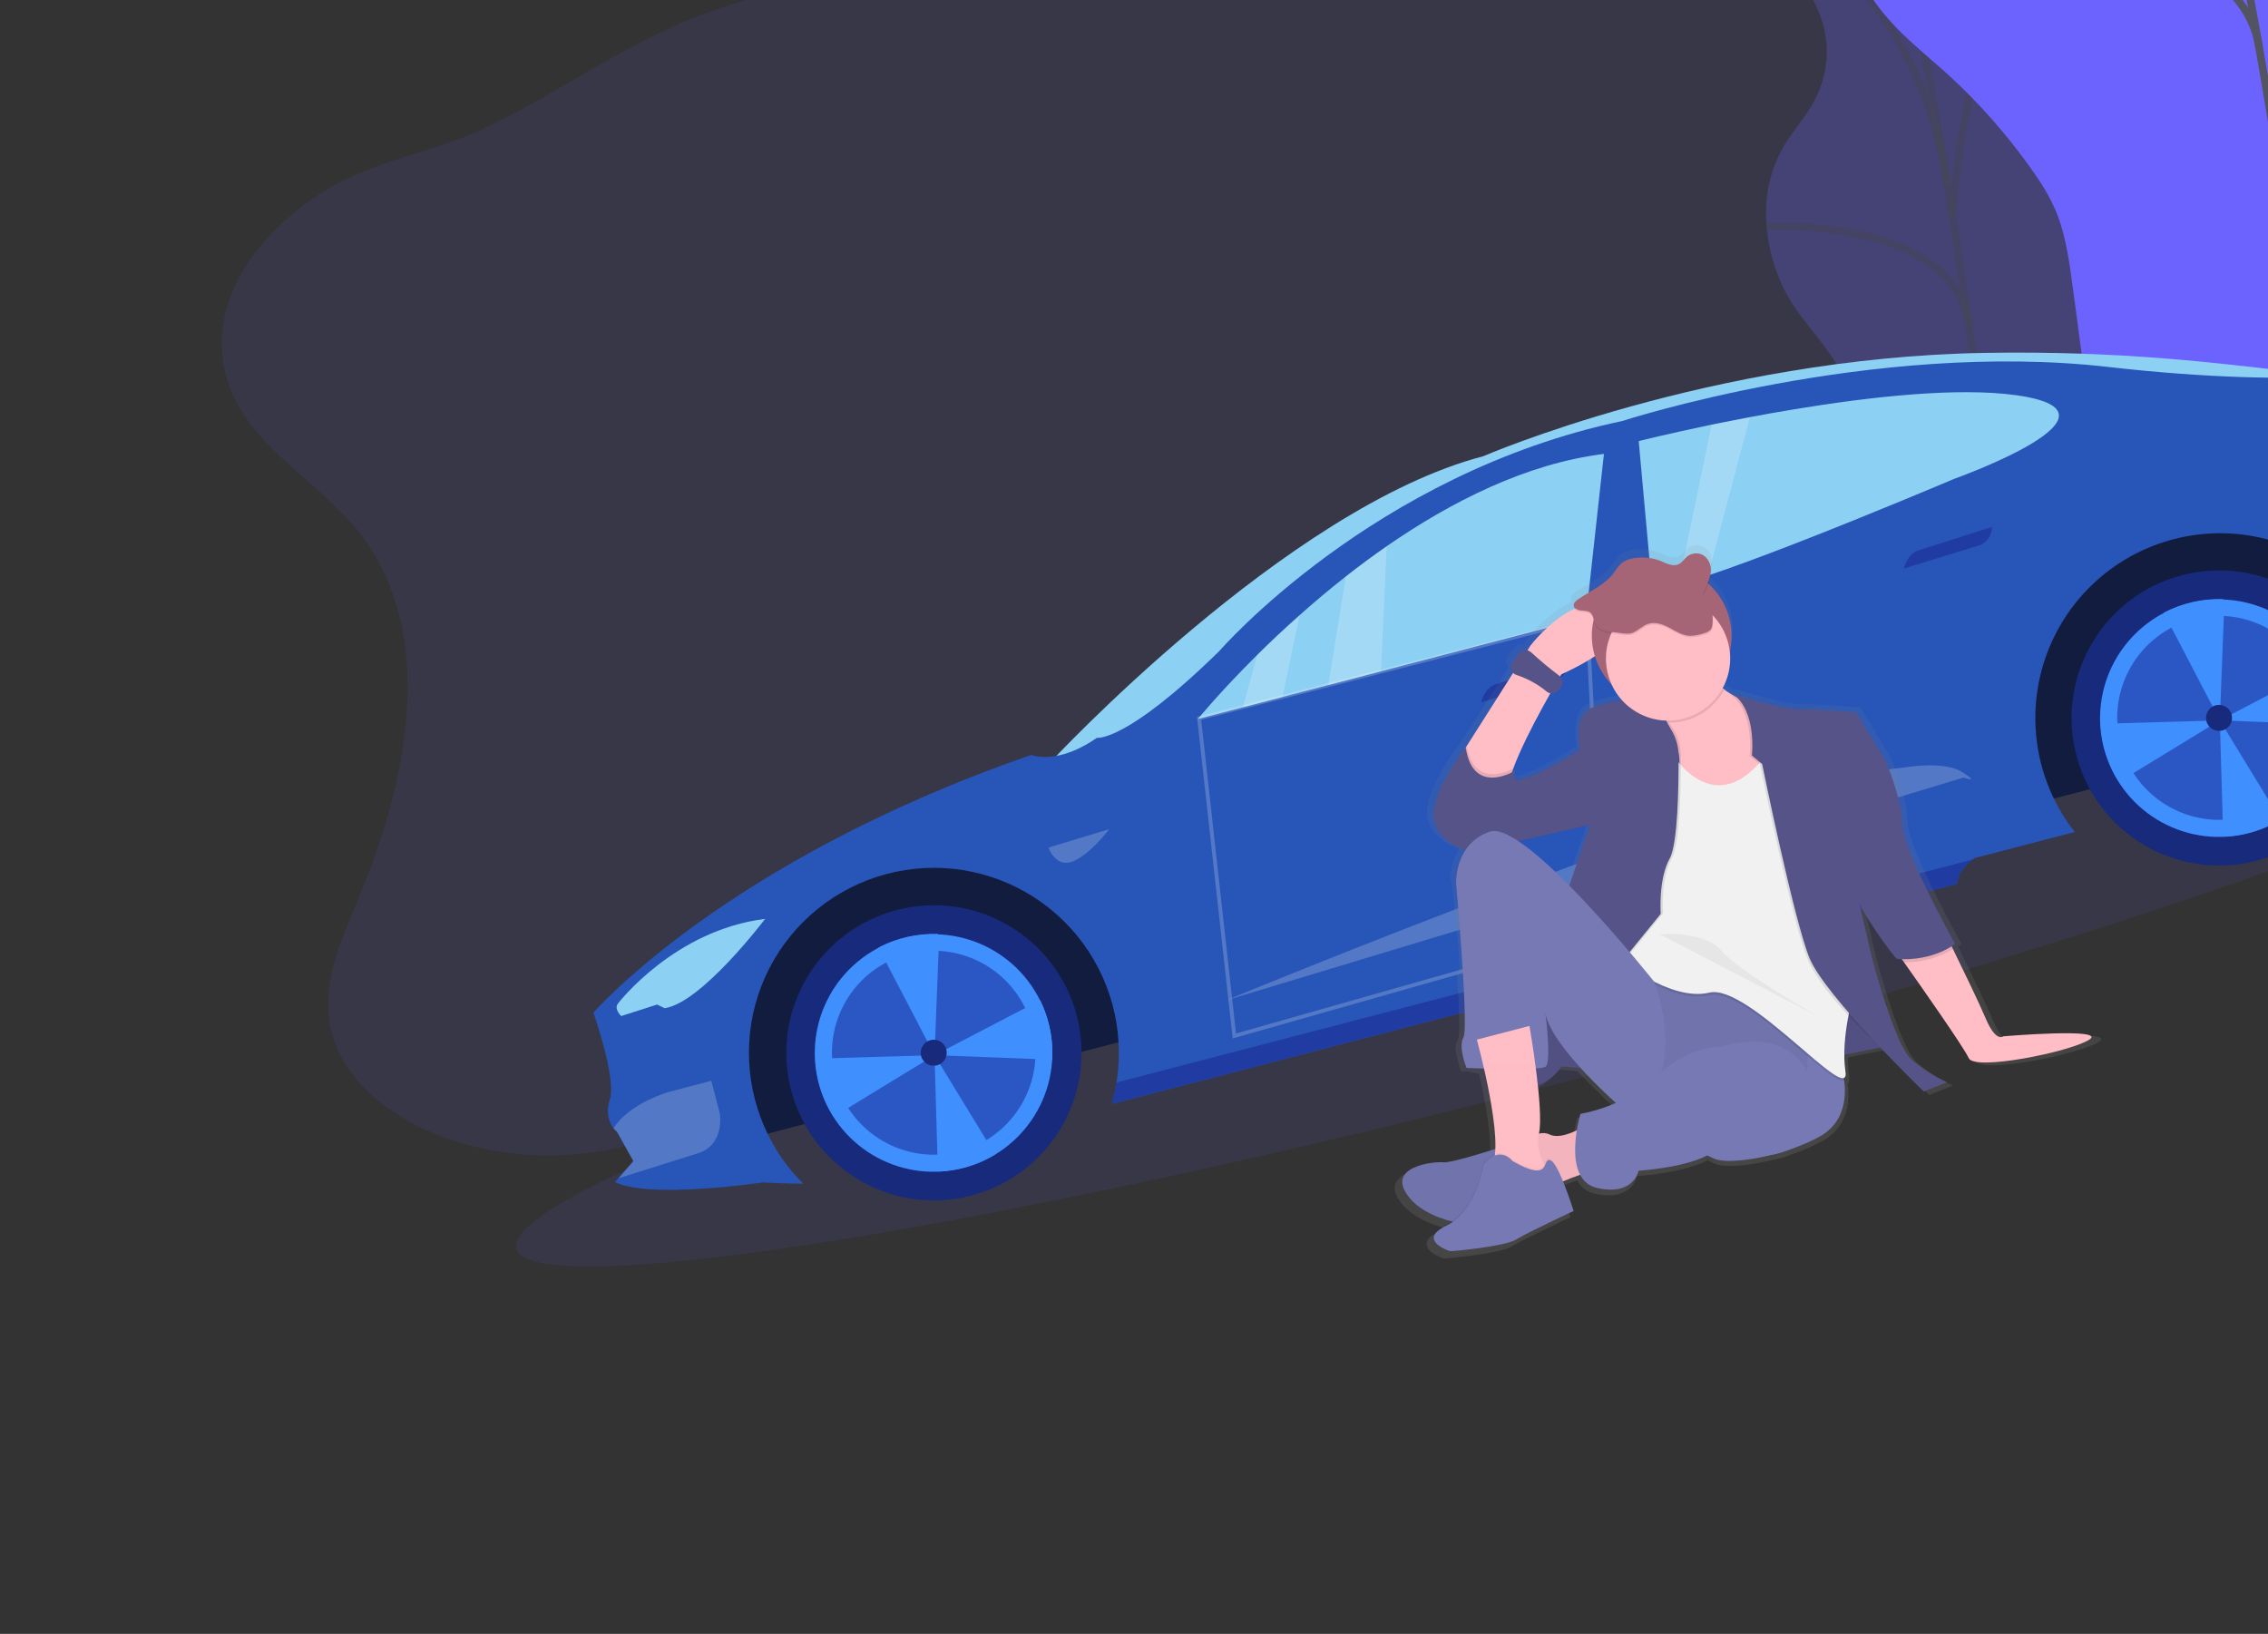 <svg width="590" height="425" viewBox="0 0 590 425" fill="none" xmlns="http://www.w3.org/2000/svg">
<rect x="0" y="0" width="590" height="425" fill="#333333" stroke="none"/>
<g id="undraw_by_my_car_ttge 1">
<g clip-path="url(#clip0)">
<g id="other">
<path id="Vector" opacity="0.1" d="M93.16 138.138C114.051 164.409 106.177 202.989 93.168 233.913C88.8 244.267 83.882 255.196 85.784 266.302C88.131 279.839 100.281 289.684 113.01 294.87C136.214 304.322 163.92 301.894 185.13 288.554C203.466 277.04 216.537 258.362 235.185 247.346C266.393 228.915 306.275 235.605 340.318 248.007C364.411 256.782 390.747 268.219 414.582 258.797C431.364 252.161 442.905 236.172 449.148 219.253C452.156 211.058 454.338 202.25 460.141 195.753C463.59 191.89 468.106 189.144 472.738 186.819C515.003 165.602 568.57 176.562 609.606 153.058C637.321 137.181 654.968 107.42 662.686 76.446C670.404 45.472 669.329 13.036 667.173 -18.815C665.638 -41.45 662.965 -65.607 648.427 -83.016C633.021 -101.424 606.71 -108.159 582.98 -104.518C559.251 -100.876 537.782 -88.243 518.913 -73.397C495.335 -54.838 473.498 -31.768 444.469 -24.145C424.702 -18.955 403.865 -21.652 383.452 -22.486C349.256 -23.906 315.179 -20.163 281.243 -16.059C248.77 -12.134 216.07 -7.84 185.171 2.904C163.306 10.493 145.814 24.158 125.177 33.745C111.726 39.998 97.03 41.751 84.31 49.72C68.655 59.491 54.304 76.441 58.433 96.15C62.364 114.886 82.071 124.191 93.16 138.138Z" fill="#6C63FF"/>
<g id="Group" opacity="0.5">
<path id="Vector_2" opacity="0.5" d="M470.644 -33.355C467.725 -31.625 464.416 -28.256 464.175 -21.315C463.675 -7.71 474.685 -1.362 475.226 12.491C475.349 16.179 474.698 19.853 473.317 23.276C471.042 28.955 467.805 32.21 464.975 36.511C461.384 41.999 459.455 48.407 459.421 54.963C459.396 62.196 461.095 69.331 464.378 75.777C467.186 81.149 470.516 84.722 473.681 88.849C477.659 94.131 481.156 99.759 484.129 105.665C485.667 108.512 486.901 111.512 487.809 114.617C488.896 118.531 489.396 122.962 489.894 127.333L494.262 166.019C494.843 171.17 495.438 176.405 496.644 181.137C498.027 186.604 500.126 191.063 502.189 195.41C506.653 204.785 511.321 214.503 516.989 218.585C522.656 222.667 529.496 218.958 531.229 207.161C532.879 195.952 529.45 182.427 530.411 170.643C531.92 152.059 543.158 146.706 545.488 128.764C547.745 111.549 540.817 92.926 539.402 74.35C538.372 61.029 540.215 48.152 539.825 34.827C539.253 15.633 533.945 -3.062 527.006 -16.116C520.066 -29.171 511.63 -37.18 503.176 -42.719C499.592 -45.066 495.907 -47.024 492.34 -46.384C488.548 -45.7 486.546 -40.159 483.214 -37.815C479.349 -35.104 474.637 -35.702 470.644 -33.355Z" fill="#6C63FF"/>
<path id="Vector_3" opacity="0.5" d="M489.205 -44.624C489.205 -44.624 524.848 118.079 523.121 219.952" stroke="#535461" stroke-width="2" stroke-miterlimit="10"/>
<path id="Vector_4" opacity="0.5" d="M464.216 -20.483C464.216 -20.483 499.191 -2.1 506.637 48.35" stroke="#535461" stroke-width="2" stroke-miterlimit="10"/>
<path id="Vector_5" opacity="0.5" d="M459.553 58.964C459.553 58.964 508.445 56.199 512.234 84.87" stroke="#535461" stroke-width="2" stroke-miterlimit="10"/>
<path id="Vector_6" opacity="0.5" d="M526.962 -16.516C526.962 -16.516 512.454 4.827 507.837 55.778" stroke="#535461" stroke-width="2" stroke-miterlimit="10"/>
<path id="Vector_7" opacity="0.5" d="M545.265 129.072C545.265 129.072 535.068 142.508 515.6 109.978" stroke="#535461" stroke-width="2" stroke-miterlimit="10"/>
<path id="Vector_8" opacity="0.5" d="M495.279 164.023C495.279 164.023 520.549 153.795 518.694 136.788" stroke="#535461" stroke-width="2" stroke-miterlimit="10"/>
</g>
<path id="Vector_9" d="M505.736 -157.852C499.509 -155.206 492.5 -150.18 491.711 -140.091C490.157 -120.309 512.836 -111.55 513.375 -91.445C513.535 -85.423 511.487 -79.958 508.937 -75.696C503.94 -67.347 497.041 -62.492 490.949 -56.121C484.857 -49.751 479.15 -40.759 478.56 -29.078C477.989 -17.839 482.399 -6.733 488.035 0.955C493.671 8.643 500.487 13.692 506.926 19.547C514.792 26.77 521.885 34.792 528.092 43.482C530.845 47.298 533.521 51.385 535.382 56.33C537.486 61.974 538.36 68.409 539.206 74.71L546.7 130.699C547.698 138.153 548.722 145.735 551.047 152.561C553.713 160.443 557.911 166.827 562.034 173.056C570.927 186.492 580.323 200.409 591.964 206.101C603.605 211.793 618.088 206.114 622.192 188.902C626.1 172.517 619.524 153.041 622.024 135.883C625.968 108.844 649.664 100.569 655.287 74.412C660.688 49.317 647.039 22.568 644.812 -4.38C643.219 -23.692 647.623 -42.47 647.376 -61.816C646.993 -89.683 636.695 -116.61 622.732 -135.28C608.768 -153.949 591.485 -165.233 574.059 -172.921C566.672 -176.178 559.028 -178.869 551.571 -177.789C543.621 -176.634 539.152 -168.531 532.136 -164.958C523.992 -160.768 514.178 -161.439 505.736 -157.852Z" fill="#6C63FF"/>
<path id="Vector_10" d="M544.986 -175.016C544.986 -175.016 612.67 59.838 604.724 207.911" stroke="#535461" stroke-width="2" stroke-miterlimit="10"/>
<path id="Vector_11" d="M478.676 -23.273C478.676 -23.273 580.955 -29.355 587.663 12.131" stroke="#535461" stroke-width="2" stroke-miterlimit="10"/>
<path id="Vector_12" d="M548.863 127.851C548.863 127.851 602.098 111.922 598.967 87.298" stroke="#535461" stroke-width="2" stroke-miterlimit="10"/>
<path id="Vector_13" opacity="0.1" d="M411.031 280.385C560.129 241.545 677.974 198.456 674.245 184.142C670.516 169.827 546.626 189.709 397.528 228.549C248.43 267.389 130.585 310.478 134.314 324.792C138.042 339.107 261.933 319.225 411.031 280.385Z" fill="#6C63FF"/>
<path id="Vector_14" d="M272.976 198.554C272.976 198.554 334.678 132.012 385.847 118.682C385.847 118.682 444.953 93.045 516.182 91.798C587.411 90.551 617.637 105.119 634.607 94.109L557.154 116.724L272.976 198.554Z" fill="#8CD0F3"/>
<path id="Vector_15" opacity="0.1" d="M272.976 198.554C272.976 198.554 334.678 132.012 385.847 118.682C385.847 118.682 444.953 93.045 516.182 91.798C587.411 90.551 617.637 105.119 634.607 94.109L557.154 116.724L272.976 198.554Z" fill="#8CD0F3"/>
<path id="Vector_16" d="M640.678 180.011L189.285 297.598L188.75 244.668L260.196 204.275L624.897 119.431L640.678 180.011Z" fill="#121C3F"/>
<path id="Vector_17" d="M656.349 142.768L660.481 158.629C660.481 158.629 649.61 171.836 650.374 179.762C650.374 179.762 632.453 189.632 626.974 191.059C626.475 191.189 625.932 191.33 625.379 191.535C625.637 189.017 625.691 186.481 625.541 183.954C625.128 176.86 623.146 169.946 619.738 163.71C616.33 157.475 611.581 152.073 605.832 147.893C600.083 143.714 593.478 140.861 586.493 139.541C579.507 138.221 572.315 138.465 565.435 140.258C558.555 142.05 552.158 145.345 546.705 149.906C541.251 154.466 536.878 160.179 533.898 166.632C530.919 173.085 529.409 180.118 529.476 187.223C529.544 194.329 531.187 201.331 534.288 207.725C535.781 210.808 537.6 213.722 539.714 216.418L513.694 223.196C513.694 223.196 513.475 223.34 513.128 223.613C511.897 224.607 509.042 227.129 509.251 229.871L293.61 286.045L289.182 287.158C289.711 285.338 290.129 283.488 290.435 281.617C291.011 278.15 291.193 274.629 290.977 271.121C290.6 264.412 288.821 257.858 285.754 251.88C282.688 245.902 278.402 240.632 273.172 236.412C267.943 232.191 261.887 229.112 255.394 227.375C248.901 225.637 242.116 225.279 235.475 226.323C228.835 227.367 222.486 229.79 216.839 233.436C211.192 237.083 206.372 241.871 202.689 247.493C199.006 253.115 196.543 259.445 195.457 266.076C194.372 272.707 194.689 279.492 196.387 285.992C197.185 289.057 198.282 292.037 199.662 294.888C202.005 299.713 205.142 304.111 208.942 307.899C205.666 307.95 198.388 307.569 198.388 307.569C198.388 307.569 168.969 311.985 159.986 307.467L160.892 306.416L164.742 301.997L160.472 294.351C160.124 294.072 159.814 293.75 159.548 293.392C158.623 292.171 157.462 289.758 158.638 286.043C160.412 280.38 154.371 263.426 154.371 263.426C154.371 263.426 188.34 224.024 268.3 196.363C268.3 196.363 270.645 197.369 274.755 196.635C277.539 196.146 281.132 194.852 285.363 191.918C285.363 191.918 292.853 193.214 317.224 169.315C317.224 169.315 357.239 123.13 421.998 109.521C421.998 109.521 486.755 88.421 548.431 95.45C575.008 98.471 594.677 98.649 608.46 97.862C621.187 97.14 628.898 95.61 632.386 94.742L632.461 94.722C633.598 94.426 634.273 94.25 634.513 94.187L634.614 94.161C634.614 94.161 636.502 101.41 639.118 109.871L639.129 109.916C640.044 112.857 641.05 115.944 642.109 118.922L642.158 119.111C645.101 127.406 648.372 134.787 650.96 135.743L656.349 142.768Z" fill="#2856B8"/>
<path id="Vector_18" d="M160.774 261.017C160.774 261.017 175.397 241.928 199.036 239.024C199.036 239.024 182.532 260.88 172.886 262.254L170.933 261.301L161.602 264.298C161.602 264.298 159.613 262.458 160.774 261.017Z" fill="#8CD0F3"/>
<path id="Vector_19" opacity="0.2" d="M185.037 281.134L187.238 289.581C187.238 289.581 188.709 297.815 181.496 300.017L160.933 306.472L164.777 302.055L160.507 294.409C160.159 294.133 159.849 293.813 159.585 293.457C161.025 291.222 164.722 287.119 173.635 284.124L185.037 281.134Z" fill="white"/>
<path id="Vector_20" opacity="0.2" d="M272.748 220.476L288.574 215.679C288.574 215.679 283.431 222.463 278.981 224.114C274.531 225.765 272.748 220.476 272.748 220.476Z" fill="white"/>
<path id="Vector_21" opacity="0.2" d="M319.035 260.187C319.035 260.187 458.4 202.424 495.017 199.711C495.017 199.711 505.473 197.721 510.432 200.816C515.39 203.91 510.808 202.26 510.808 202.26L319.035 260.187Z" fill="white"/>
<path id="Vector_22" opacity="0.5" d="M385.288 182.704C385.288 182.704 386.227 178.801 389.174 177.952L408.181 171.943C408.181 171.943 408.572 174.685 405.402 176.568L385.288 182.704Z" fill="#18218A"/>
<path id="Vector_23" opacity="0.5" d="M495.26 147.878C495.26 147.878 496.198 143.976 499.145 143.127L518.146 137.093C518.146 137.093 518.537 139.834 515.367 141.718L495.26 147.878Z" fill="#18218A"/>
<path id="Vector_24" d="M417.25 118.075L412.561 160.676L359.273 174.618L345.549 178.193L333.612 181.303L323.292 183.991L311.601 187.037C311.601 187.037 317.361 179.958 327.096 170.314C330.309 167.119 333.993 163.64 338.04 160.052C341.76 156.739 345.802 153.314 350.108 149.942C353.461 147.29 357.033 144.648 360.722 142.091C377.451 130.517 397.05 120.568 417.25 118.075Z" fill="#8CD0F3"/>
<path id="Vector_25" d="M508.375 124.553C508.375 124.553 486.964 133.654 466.346 141.633C458.465 144.683 450.703 147.567 444.292 149.715L443.4 150.015C440.918 150.837 438.604 151.554 436.625 152.11C433.484 152.989 431.087 153.465 429.807 153.394L426.294 114.728C426.294 114.728 433.89 112.837 445.238 110.467L447.722 109.962C450.085 109.487 452.58 108.999 455.189 108.508C458.916 107.807 462.852 107.105 466.924 106.435C486.585 103.193 509.162 100.687 524.418 102.79C556.886 107.281 508.375 124.553 508.375 124.553Z" fill="#8CD0F3"/>
<path id="Vector_26" opacity="0.2" d="M338.056 160.089L333.619 181.328L323.298 184.017L327.106 170.352C330.338 167.152 334.011 163.682 338.056 160.089Z" fill="white"/>
<path id="Vector_27" opacity="0.2" d="M360.732 142.129L359.268 174.626L345.545 178.201L350.121 149.966C353.503 147.32 357.053 144.697 360.732 142.129Z" fill="white"/>
<path id="Vector_28" opacity="0.2" d="M455.21 108.536L444.307 149.718L443.414 150.018C440.932 150.84 438.618 151.558 436.639 152.113L445.26 110.502L447.744 109.996C450.075 109.524 452.589 109.031 455.21 108.536Z" fill="white"/>
<path id="Vector_29" opacity="0.2" d="M311.928 186.844L321.103 269.471L417.139 242.197L412.898 160.912L311.928 186.844Z" stroke="white" stroke-miterlimit="10"/>
<path id="Vector_30" opacity="0.5" d="M513.128 223.586C511.897 224.58 509.042 227.103 509.251 229.844L293.604 286.02L289.175 287.133C289.704 285.313 290.123 283.462 290.428 281.592L513.128 223.586Z" fill="#18218A"/>
<path id="Vector_31" d="M523.107 270.148C523.107 270.148 521.216 271.921 518.444 265.393C516.662 261.142 512.454 252.516 509.708 246.918L509.361 246.207C509.678 246.009 509.984 245.794 510.279 245.564C510.279 245.564 496.192 220.263 496.231 213.839C496.27 207.415 491.862 197.07 491.862 197.07L483.961 183.996C483.961 183.996 472.596 183.116 468.327 183.164C464.059 183.211 451.008 179.146 451.008 179.146C451.26 179.32 451.502 179.506 451.734 179.705L451.215 179.55C450.196 178.999 449.236 178.346 448.348 177.602C449.968 174.637 450.633 171.245 450.253 167.889C451.012 164.659 450.888 161.285 449.895 158.12C448.902 154.954 447.076 152.114 444.609 149.896C445.069 148.865 445.336 147.759 445.397 146.632C445.406 146.121 445.335 145.612 445.186 145.124C445.052 144.313 444.674 143.563 444.101 142.974C443.528 142.384 442.789 141.985 441.982 141.828C441.451 141.754 440.91 141.788 440.393 141.929C439.876 142.069 439.393 142.313 438.972 142.646C438.188 143.282 437.684 144.221 436.765 144.676C435.229 145.433 433.502 144.495 431.976 143.862C429.609 142.902 427.017 142.642 424.507 143.113C423.405 143.272 422.359 143.697 421.459 144.352C420.647 145.138 419.941 146.027 419.357 146.994C417.072 150.076 413.189 151.781 409.89 153.995C409.258 154.415 408.589 155.007 408.628 155.671C408.634 155.803 408.667 155.932 408.726 156.05C408.738 156.218 408.795 156.38 408.889 156.519C402.418 159.418 397.134 166.278 397.134 166.278L396.291 167.596C395.876 167.494 395.441 167.516 395.039 167.658C394.636 167.8 394.284 168.056 394.025 168.395L392.247 170.731C391.926 171.153 391.769 171.677 391.808 172.206C391.846 172.734 392.076 173.231 392.456 173.601L380.057 193L379.789 193.42L379.774 193.364C379.774 193.364 369.646 206.236 371.413 213.018C372.69 217.92 377.264 219.956 379.669 220.724C378.27 222.947 377.435 225.477 377.234 228.095V228.095L377.251 228.159L377.274 228.247L377.292 228.316L377.312 228.392L377.328 228.455L377.346 228.524L377.362 228.588L377.379 228.651L377.394 228.707L377.408 228.764L377.422 228.815L377.436 228.871L377.448 228.916L377.466 228.985L377.482 229.048L377.492 229.086L377.502 229.124L377.574 229.401L377.594 229.477L377.634 229.629L377.662 229.736L377.69 229.843L377.711 230.134L377.741 230.247L377.759 230.445L377.778 230.521L377.826 230.704L377.861 230.836L377.882 231.1L377.907 231.43L377.924 231.493L377.949 231.77L377.982 231.896L378.007 232.199L378.026 232.275L378.055 232.618L378.093 232.763L378.163 233.627L378.204 234.095L378.224 234.171L378.262 234.653L378.278 234.716L378.318 235.204L378.327 235.242L378.367 235.757L378.395 235.864L378.433 236.373L378.461 236.48L378.504 236.981L378.519 237.038L378.566 237.605L378.592 237.706L378.693 238.973L378.75 239.632L378.775 239.727L378.832 240.386L378.843 240.43L378.938 241.753L378.966 241.86L379.017 242.52L379.04 242.609L379.14 244.004L379.155 244.061L379.205 244.769L379.22 244.826L379.325 246.267L379.348 246.355L379.4 247.069L379.413 247.12L379.514 248.596L379.534 248.672L379.582 249.4L379.595 249.451L379.695 250.947L379.71 251.004L379.758 251.732L379.773 251.789L378.989 253.516L379.006 253.579L379.046 254.303L379.056 254.341L379.137 255.815L379.147 255.853L379.185 256.571L379.195 256.609L379.266 258.019L379.281 258.075L379.312 258.741L379.327 258.798L379.384 260.13L379.396 260.174L379.428 260.84L379.444 260.903L379.49 262.164L379.498 262.196L379.518 262.79L379.533 262.847C379.543 263.249 379.552 263.637 379.56 264.012L379.568 264.563L379.58 264.607C379.586 264.974 379.589 265.325 379.592 265.661L379.59 266.147L379.603 266.197L379.603 266.662C379.591 268.687 379.478 270.063 379.24 270.442C379.007 270.861 378.859 271.32 378.803 271.795V271.795L378.786 271.935L378.771 272.087L378.763 272.237L378.604 272.481L378.598 272.637L378.595 272.78L378.596 272.941L378.632 273.08L378.64 273.239L378.676 273.378C378.703 273.479 378.712 273.584 378.705 273.694L378.738 273.82L378.782 273.991L378.817 274.123L378.861 274.293L378.895 274.426L378.94 274.596L378.974 274.729L379.019 274.899L379.052 275.025C379.106 275.234 379.158 275.435 379.216 275.656C379.226 275.694 379.236 275.732 379.247 275.776C379.259 275.82 379.275 275.883 379.29 275.94C379.305 275.997 379.311 276.022 379.321 276.06C379.331 276.098 379.349 276.167 379.362 276.218C379.375 276.268 379.382 276.294 379.393 276.338C379.405 276.382 379.42 276.439 379.433 276.489L379.462 276.603C379.476 276.653 379.489 276.704 379.502 276.754L379.528 276.855C379.552 276.948 379.576 277.038 379.599 277.126L379.859 278.123L379.895 278.262L379.998 278.659L382.042 278.74C382.042 278.74 383.131 279.016 384.779 279.314C386.229 285.734 387.887 294.505 387.664 300.196C384.152 301.306 375.455 303.969 373.699 303.746C371.483 303.468 358.13 304.817 364.536 312.951C367.218 316.362 371.629 318.312 375.845 319.437C375.429 319.705 374.996 319.946 374.55 320.159C371.444 321.641 370.82 322.97 371.238 324.06C371.498 326.013 375.268 327.288 375.567 327.352C376.024 327.448 390.225 326.094 393.176 324.254C396.128 322.413 408.534 316.628 408.534 316.628C408.534 316.628 408.496 316.483 408.431 316.231C408.431 316.231 407.232 312.352 405.77 308.758C407.191 308.159 408.75 307.544 410.284 307.017C410.731 307.908 411.375 308.685 412.168 309.29C412.961 309.895 413.882 310.311 414.86 310.507C424.633 312.677 425.876 305.933 425.876 305.933C425.876 305.933 438.119 305.135 444.214 301.829C445.06 302.283 445.758 302.579 446.247 302.775C448.758 303.745 454.723 303.303 461.112 301.719C462.851 301.445 464.547 300.951 466.162 300.249C468.924 299.331 471.599 298.167 474.154 296.772C481.306 292.787 481.134 285.218 480.657 281.886C480.937 281.719 481.07 281.348 481.029 280.725C481.096 280.362 481.095 279.99 481.026 279.628C480.812 278.119 480.708 276.597 480.716 275.073L490.323 273.137C496.551 279.707 501.877 284.834 501.877 284.834L508.082 282.362C504.634 280.823 501.433 278.783 498.584 276.307C494.13 272.354 488.146 249.382 488.146 249.382L484.862 235.301L484.899 235.446L484.724 234.771C486.397 238.762 494.232 249.562 494.808 249.601C495.226 249.626 495.635 249.641 496.035 249.652L496.609 250.459C501.133 256.853 512.652 273.229 513.878 275.968C515.446 279.4 540.844 274.272 545.988 271.012C551.131 267.752 523.107 270.148 523.107 270.148ZM412.983 214L407.394 230.17C402.62 225.35 397.825 221.02 393.818 218.372C402.032 216.522 411.494 214.367 412.983 214ZM402.384 179.032C402.784 179.107 403.196 179.07 403.576 178.925C403.956 178.779 404.288 178.531 404.536 178.209L405.154 177.374C405.473 176.96 405.631 176.444 405.601 175.923C405.57 175.401 405.352 174.908 404.987 174.534L405.334 173.952C408.424 172.563 411.412 170.958 414.276 169.15C415.136 171.967 416.661 174.537 418.721 176.642C419.413 178.153 420.332 179.55 421.445 180.784C419.975 181.039 418.388 181.364 416.895 181.767C415.581 182.081 414.295 182.503 413.052 183.031C408.45 185.085 410.132 194.025 410.132 194.025C410.132 194.025 401.352 199.937 395.576 201.57C394.84 201.765 394.08 201.847 393.32 201.814L392.723 201.929L392.95 199.565C392.95 199.565 392.637 199.761 392.105 200.021C392.215 199.701 392.332 199.374 392.456 199.041C394.758 192.815 399.352 184.369 402.387 179.045L402.384 179.032ZM410.292 290.798C409.882 292.254 409.558 293.733 409.323 295.227C407.159 296.263 404.117 297.318 402.103 296.34C401.201 295.925 400.182 295.84 399.223 296.1L399.241 296.014C399.81 293.542 399.506 288.413 398.948 283.169C402.622 282.212 405.313 278.23 405.313 278.23L410.352 278.608L410.607 278.885L410.774 279.064L411.046 279.357L411.216 279.542L411.486 279.828L411.662 280.012L411.93 280.292L412.106 280.475L412.367 280.751L412.542 280.934L412.809 281.208L412.983 281.385L413.249 281.653L413.415 281.825L413.68 282.093L413.845 282.259L414.102 282.522L414.267 282.688L414.53 282.95L414.684 283.098L414.945 283.354L415.099 283.502L415.361 283.757L415.497 283.891L415.766 284.15L415.865 284.246C416.333 284.697 416.77 285.129 417.204 285.528L417.266 285.586L417.515 285.817L417.622 285.917L417.846 286.128L417.969 286.238L418.173 286.427L418.299 286.549L418.486 286.723L418.618 286.843L418.796 287.006L418.92 287.122L419.08 287.269L419.204 287.385L419.354 287.521L419.479 287.637L419.619 287.762L419.742 287.871C416.718 289.215 413.546 290.198 410.292 290.798V290.798Z" fill="url(#paint0_linear)"/>
<path id="Vector_32" d="M543.47 270.456C538.456 273.642 513.663 278.638 512.153 275.245C510.951 272.547 499.706 256.524 495.285 250.265L493.514 247.762L505.507 241.713C505.507 241.713 506.555 243.819 508.025 246.825C510.708 252.31 514.811 260.788 516.56 264.914C519.269 271.303 521.141 269.562 521.141 269.562C521.141 269.562 548.465 267.275 543.47 270.456Z" fill="#FFBDC6"/>
<path id="Vector_33" d="M444.403 173.146C444.403 173.146 444.951 179.262 454.791 182.567C464.631 185.872 462.531 207.466 462.531 207.466L456.404 209.432C452.513 210.682 448.289 210.376 444.62 208.578C440.951 206.779 438.123 203.629 436.73 199.79V199.79C436.73 199.79 438.766 193.195 428.5 180.232L444.403 173.146Z" fill="#FFBDC6"/>
<path id="Vector_34" d="M406.19 175.399C406.19 175.399 397.161 190.343 393.653 199.935C393.232 201.051 392.879 202.191 392.595 203.35C390.528 212.236 377.674 202.016 379.831 196.764L381.556 194.045L398.173 167.887C398.173 167.887 410.175 152.243 419.983 158.662C429.791 165.081 406.19 175.399 406.19 175.399Z" fill="#FFBDC6"/>
<path id="Vector_35" d="M436.86 182.953C446.577 180.422 452.402 170.498 449.873 160.786C447.343 151.075 437.416 145.255 427.699 147.786C417.983 150.317 412.157 160.241 414.687 169.952C417.217 179.663 427.144 185.484 436.86 182.953Z" fill="#A66477"/>
<path id="Vector_36" d="M390.438 298.422C390.438 298.422 377.543 302.617 375.383 302.344C373.222 302.071 360.209 303.379 366.484 311.345C372.759 319.312 388.559 319.157 388.559 319.157L398.577 313.623L390.438 298.422Z" fill="#7679B4"/>
<path id="Vector_37" opacity="0.05" d="M390.438 298.422C390.438 298.422 377.543 302.617 375.383 302.344C373.222 302.071 360.209 303.379 366.484 311.345C372.759 319.312 388.559 319.157 388.559 319.157L398.577 313.623L390.438 298.422Z" fill="black"/>
<path id="Vector_38" d="M427.131 247.766L456.203 251.593L479.428 279.444C479.428 279.444 482.524 290.529 473.415 295.617C464.305 300.705 450.314 303.097 446.13 301.472C441.945 299.847 423.565 288.573 423.565 288.573L427.131 247.766Z" fill="#7679B4"/>
<path id="Vector_39" opacity="0.05" d="M425.345 248.232L450.321 250.827L469.887 272.862C469.887 272.862 472.379 281.732 464.45 285.967C456.52 290.202 444.427 292.348 440.849 291.111C437.271 289.874 421.616 281.091 421.616 281.091L425.345 248.232Z" fill="black"/>
<path id="Vector_40" d="M412.721 292.617C412.721 292.617 406.489 296.747 403.145 295.112C399.8 293.477 395.672 297.685 395.672 297.685L401.139 309.823C401.139 309.823 410.351 305.126 415.787 304.336L412.721 292.617Z" fill="#FFBDC6"/>
<path id="Vector_41" opacity="0.05" d="M412.721 292.617C412.721 292.617 406.489 296.747 403.145 295.112C399.8 293.477 395.672 297.685 395.672 297.685L401.139 309.823C401.139 309.823 410.351 305.126 415.787 304.336L412.721 292.617Z" fill="black"/>
<path id="Vector_42" d="M413.054 277.931L406.251 277.406C406.251 277.406 400.986 285.245 395.143 281.344C389.3 277.442 392.425 254.092 392.425 254.092L397.741 236.848L409.835 256.025L418.541 264.604L413.054 277.931Z" fill="#565388"/>
<path id="Vector_43" opacity="0.05" d="M413.054 277.931L406.251 277.406C406.251 277.406 400.986 285.245 395.143 281.344C389.3 277.442 392.425 254.092 392.425 254.092L397.741 236.848L409.835 256.025L418.541 264.604L413.054 277.931Z" fill="black"/>
<path id="Vector_44" d="M472.382 261.223L486.967 259.506L493.066 271.688L475.414 275.242L472.382 261.223Z" fill="#565388"/>
<path id="Vector_45" opacity="0.05" d="M472.382 261.223L486.967 259.506L493.066 271.688L475.414 275.242L472.382 261.223Z" fill="black"/>
<path id="Vector_46" opacity="0.1" d="M434.22 195.64C434.22 195.64 445.937 216.579 460.467 195.479L482.344 258.628C482.344 258.628 478.683 270.22 480.04 279.44C481.397 288.66 454.825 256.365 444.615 258.835C434.406 261.306 420.643 249.746 420.643 249.746L425.948 223.221L434.22 195.64Z" fill="black"/>
<path id="Vector_47" d="M434.262 195.002C434.262 195.002 445.979 215.941 460.51 194.841L482.386 257.99C482.386 257.99 478.726 269.582 480.083 278.802C481.44 288.022 454.867 255.727 444.658 258.198C434.449 260.669 420.686 249.108 420.686 249.108L425.99 222.583L434.262 195.002Z" fill="#F2F1F2"/>
<path id="Vector_48" opacity="0.1" d="M427.365 181.357C427.365 181.357 418.802 182.126 414.309 184.131C409.817 186.137 411.474 194.882 411.474 194.882C411.474 194.882 399.401 203.032 394.508 202.67C394.508 202.67 372.006 206.861 373.737 213.504C375.467 220.148 383.316 221.398 383.316 221.398C383.316 221.398 414.258 214.442 414.458 214.33C420.986 210.54 414.262 214.381 414.262 214.381L406.543 236.839L422.495 249.998L432.615 237.559C432.615 237.559 431.941 228.552 434.937 223.183C437.066 219.348 437.295 204.52 437.252 196.359C437.242 194.64 436.891 192.941 436.219 191.359C435.546 189.778 434.566 188.345 433.335 187.145L427.365 181.357Z" fill="black"/>
<path id="Vector_49" opacity="0.1" d="M393.653 199.935C393.232 201.051 392.878 202.191 392.595 203.35C390.528 212.236 377.673 202.016 379.831 196.765L381.556 194.045C383.349 204.344 391.282 201.132 393.653 199.935Z" fill="black"/>
<path id="Vector_50" opacity="0.1" d="M414.063 213.617L413.842 213.675C413.842 213.675 420.592 209.828 414.063 213.617Z" fill="black"/>
<path id="Vector_51" d="M426.777 181.51C426.777 181.51 418.215 182.279 413.722 184.284C409.229 186.29 410.887 195.034 410.887 195.034C410.887 195.034 398.814 203.185 393.92 202.823L394.142 200.468C394.142 200.468 383.191 207.282 381.292 194.403C381.292 194.403 371.419 206.987 373.149 213.63C374.88 220.274 382.728 221.551 382.728 221.551C382.728 221.551 413.67 214.595 413.87 214.483C420.399 210.693 413.675 214.534 413.675 214.534L405.956 236.992L421.908 250.151L432.028 237.712C432.028 237.712 431.353 228.705 434.35 223.336C436.478 219.501 436.708 204.673 436.665 196.512C436.655 194.793 436.304 193.094 435.631 191.512C434.959 189.93 433.979 188.498 432.748 187.298L426.777 181.51Z" fill="#565388"/>
<path id="Vector_52" opacity="0.1" d="M483.593 234.52L483.872 235.593C483.697 235.262 483.601 234.895 483.593 234.52V234.52Z" fill="black"/>
<path id="Vector_53" opacity="0.1" d="M508.031 246.85C504.21 249.211 499.782 250.407 495.291 250.29L493.52 247.787L505.514 241.739C505.514 241.739 506.56 243.865 508.031 246.85Z" fill="black"/>
<path id="Vector_54" opacity="0.1" d="M450.143 180.638C450.143 180.638 462.87 184.626 467.039 184.584C471.207 184.542 482.286 185.409 482.286 185.409L490.005 198.22C490.005 198.22 494.318 208.361 494.278 214.624C494.238 220.887 482.482 235.847 482.807 233.883L486.435 249.417C486.435 249.417 492.288 271.884 496.659 275.724C501.03 279.564 489.497 272.685 489.497 272.685C489.497 272.685 474.2 259.247 470.139 249.249C466.079 239.251 457.845 198.87 457.845 198.87L455.175 196.642C455.175 196.642 456.505 185.031 450.143 180.638Z" fill="black"/>
<path id="Vector_55" d="M450.73 180.485C450.73 180.485 463.458 184.473 467.626 184.431C471.795 184.389 482.873 185.256 482.873 185.256L490.592 198.067C490.592 198.067 494.906 208.208 494.865 214.471C494.825 220.734 508.592 245.532 508.592 245.532C508.592 245.532 503.039 250.091 493.537 249.454C492.899 249.411 483.065 235.702 483.377 233.741L487.005 249.275C487.005 249.275 492.858 271.742 497.229 275.582C500.009 278.006 503.133 280.005 506.499 281.515L500.447 283.927C500.447 283.927 474.766 259.14 470.704 249.163C466.642 239.185 458.406 198.744 458.406 198.744L455.736 196.516C455.736 196.516 457.092 184.878 450.73 180.485Z" fill="#565388"/>
<path id="Vector_56" d="M421.791 288.18C421.791 288.18 403.762 272.664 402.048 263.679C402.048 263.679 403.638 276.2 402.087 277.439C400.536 278.679 381.51 277.787 381.51 277.787C381.51 277.787 379.248 272.313 380.699 269.86C382.15 267.407 378.791 229.671 378.791 229.671C378.791 229.671 378.399 219.343 387.626 216.313C396.854 213.283 430.388 255.454 430.388 255.454C430.388 255.454 440.949 283.189 421.791 288.18Z" fill="#7679B4"/>
<path id="Vector_57" d="M384.19 270.426C384.19 270.426 391.706 297.674 387.992 303.445C384.278 309.216 404.046 306.566 404.046 306.566C404.046 306.566 398.995 300.788 400.354 294.801C401.714 288.815 397.875 266.861 397.875 266.861L384.19 270.426Z" fill="#FFBDC6"/>
<path id="Vector_58" opacity="0.05" d="M393.361 301.649C393.361 301.649 390.132 297.275 385.873 302.556C385.873 302.556 384.032 314.717 376.227 318.421C368.422 322.125 376.682 324.98 377.124 325.073C377.567 325.167 391.421 323.855 394.291 322.063C397.161 320.271 409.258 314.621 409.258 314.621C409.258 314.621 405.312 301.878 403.117 301.398C400.923 300.919 403.656 307.503 393.361 301.649Z" fill="black"/>
<path id="Vector_59" d="M393.459 302.021C393.459 302.021 390.23 297.648 385.97 302.928C385.97 302.928 384.129 315.09 376.324 318.794C368.519 322.498 376.779 325.352 377.221 325.445C377.664 325.539 391.518 324.227 394.388 322.436C397.258 320.644 409.363 314.997 409.363 314.997C409.363 314.997 405.417 302.255 403.223 301.775C401.028 301.296 403.757 307.888 393.459 302.021Z" fill="#7679B4"/>
<path id="Vector_60" d="M398.285 169.664C400.603 171.797 403.027 173.812 405.548 175.702C405.784 175.866 405.984 176.077 406.137 176.321C406.289 176.565 406.391 176.837 406.435 177.121C406.48 177.405 406.466 177.696 406.395 177.975C406.325 178.254 406.198 178.515 406.023 178.744L405.416 179.542C405.242 179.77 405.024 179.961 404.775 180.102C404.526 180.244 404.251 180.334 403.967 180.367C403.682 180.401 403.394 180.376 403.119 180.296C402.845 180.215 402.589 180.08 402.367 179.899C400.039 177.975 397.37 176.506 394.498 175.568C394.172 175.467 393.875 175.288 393.632 175.047C393.389 174.806 393.207 174.511 393.103 174.185C392.998 173.86 392.973 173.514 393.031 173.177C393.088 172.84 393.225 172.522 393.431 172.249L395.162 169.965C395.34 169.73 395.565 169.535 395.822 169.391C396.08 169.247 396.364 169.158 396.658 169.13C396.951 169.102 397.247 169.134 397.528 169.226C397.808 169.318 398.066 169.467 398.285 169.664V169.664Z" fill="#565388"/>
<path id="Vector_61" opacity="0.1" d="M448.477 179.495C445.027 176.601 444.774 173.662 444.774 173.662L428.86 180.759C430.687 183.035 432.331 185.452 433.776 187.987C436.773 188.075 439.736 187.327 442.332 185.827C444.929 184.328 447.057 182.135 448.477 179.495V179.495Z" fill="black"/>
<path id="Vector_62" d="M438.003 186.926C446.639 184.677 451.816 175.857 449.568 167.226C447.32 158.595 438.497 153.422 429.861 155.671C421.226 157.921 416.048 166.741 418.296 175.372C420.544 184.003 429.368 189.176 438.003 186.926Z" fill="#FFBDC6"/>
<path id="Vector_63" opacity="0.1" d="M424.93 164.946C426.343 164.315 427.43 163.109 428.907 162.643C430.776 162.055 432.802 162.821 434.459 163.723C436.117 164.626 437.782 165.714 439.754 165.78C440.996 165.749 442.224 165.516 443.39 165.089C444.063 164.95 444.68 164.611 445.158 164.116C445.376 163.777 445.506 163.389 445.538 162.987C445.742 161.678 445.671 160.342 445.327 159.064C444.984 157.785 444.376 156.593 443.544 155.563C443.333 155.36 443.196 155.092 443.157 154.801C443.17 154.619 443.223 154.443 443.311 154.283C444.186 152.465 445.13 150.629 445.171 148.691C445.213 146.754 444.009 144.696 441.938 144.38C441.422 144.301 440.894 144.328 440.388 144.46C439.883 144.591 439.409 144.825 438.997 145.146C438.229 145.77 437.746 146.684 436.818 147.135C435.319 147.876 433.63 146.955 432.146 146.331C429.842 145.389 427.315 145.13 424.868 145.586C423.785 145.739 422.757 146.157 421.875 146.803C421.092 147.563 420.409 148.421 419.843 149.354C417.615 152.366 413.829 154.033 410.618 156.197C410.005 156.613 409.346 157.162 409.394 157.863C409.442 158.565 410.375 159.043 411.208 159.135C412.041 159.228 412.962 159.191 413.62 159.646C414.448 160.239 414.525 161.364 414.887 162.287C415.614 164.119 417.542 164.715 419.522 164.785C421.17 164.874 423.487 165.591 424.93 164.946Z" fill="black"/>
<path id="Vector_64" d="M424.828 164.555C426.241 163.924 427.329 162.718 428.805 162.252C430.674 161.664 432.701 162.43 434.358 163.332C436.015 164.234 437.681 165.323 439.653 165.389C440.894 165.358 442.122 165.125 443.288 164.698C443.962 164.558 444.578 164.219 445.057 163.725C445.274 163.385 445.404 162.997 445.437 162.595C445.641 161.287 445.569 159.951 445.225 158.672C444.882 157.394 444.275 156.201 443.442 155.172C443.231 154.969 443.095 154.7 443.055 154.41C443.069 154.228 443.121 154.051 443.21 153.892C444.084 152.074 445.028 150.238 445.07 148.3C445.111 146.363 443.908 144.305 441.837 143.988C441.32 143.909 440.793 143.937 440.287 144.068C439.781 144.2 439.307 144.434 438.895 144.755C438.127 145.379 437.644 146.293 436.717 146.744C435.218 147.485 433.529 146.564 432.045 145.94C429.769 145.026 427.28 144.778 424.868 145.222C423.785 145.376 422.757 145.794 421.875 146.44C421.092 147.2 420.409 148.057 419.843 148.99C417.615 152.003 413.829 153.669 410.618 155.833C410.005 156.249 409.346 156.798 409.394 157.499C409.442 158.201 410.375 158.679 411.208 158.772C412.041 158.865 412.962 158.827 413.62 159.282C414.448 159.875 414.525 161 414.887 161.923C415.614 163.755 417.542 164.351 419.522 164.421C421.068 164.483 423.385 165.2 424.828 164.555Z" fill="#A66477"/>
<path id="Vector_65" opacity="0.05" d="M431.793 243.022C431.793 243.022 443.453 242.005 447.813 247.304C452.173 252.602 473.198 264.534 473.198 264.534" fill="black"/>
<g id="Group_2" opacity="0.05">
<path id="Vector_66" opacity="0.05" d="M402.124 275.975C400.566 277.216 381.549 276.329 381.549 276.329C380.89 274.685 380.46 272.958 380.272 271.197C379.897 273.896 381.514 277.8 381.514 277.8C381.514 277.8 400.532 278.687 402.089 277.446C402.602 277.036 402.773 275.388 402.771 273.361C402.697 274.68 402.513 275.685 402.124 275.975Z" fill="black"/>
<path id="Vector_67" opacity="0.05" d="M378.845 228.377C378.804 228.811 378.787 229.247 378.794 229.683C378.794 229.683 381.148 256.107 381.06 266.148C381.419 257.923 379.053 230.728 378.845 228.377Z" fill="black"/>
<path id="Vector_68" opacity="0.05" d="M421.824 286.702C421.824 286.702 403.795 271.187 402.081 262.201C402.081 262.201 402.228 263.335 402.387 264.951C405.386 274.033 421.791 288.18 421.791 288.18C430.9 285.807 433.292 278.298 433.29 271.07C432.969 277.81 430.321 284.489 421.824 286.702Z" fill="black"/>
</g>
<path id="Vector_69" d="M471.666 282.484C471.666 282.484 468.377 266.652 448.487 272.043C428.597 277.433 447.704 272.246 447.704 272.246C447.704 272.246 439.272 271.937 430.933 279.984C422.595 288.031 411.133 289.73 411.133 289.73C411.133 289.73 406.007 306.925 415.534 309.031C425.061 311.137 426.26 304.532 426.26 304.532C426.26 304.532 444.326 303.37 447.069 297.859C450.584 299.898 454.621 300.86 458.679 300.624C462.737 300.389 466.636 298.967 469.893 296.535C469.893 296.535 478.543 289.66 471.666 282.484Z" fill="#7679B4"/>
</g>
<g id="left-wheel">
<path id="Vector_70" d="M252.629 311.003C273.153 305.657 285.459 284.694 280.116 264.181C274.772 243.668 253.803 231.373 233.279 236.72C212.755 242.066 200.449 263.029 205.793 283.542C211.136 304.055 232.106 316.35 252.629 311.003Z" fill="#182A7C"/>
<path id="Vector_71" d="M272.753 266.065C274.763 273.726 273.753 281.866 269.93 288.805C266.107 295.743 259.765 300.95 252.213 303.349C244.66 305.748 236.475 305.156 229.349 301.696C222.222 298.235 216.698 292.171 213.918 284.755C211.138 277.339 211.314 269.138 214.41 261.847C217.505 254.555 223.285 248.73 230.553 245.575C237.822 242.42 246.025 242.175 253.467 244.892C260.909 247.608 267.023 253.079 270.544 260.173C271.479 262.057 272.219 264.031 272.753 266.065Z" fill="#3F8FFE"/>
<path id="Vector_72" opacity="0.5" d="M249.588 299.507C263.738 295.821 272.216 281.339 268.522 267.161C264.829 252.982 250.364 244.477 236.213 248.163C222.062 251.85 213.584 266.332 217.278 280.51C220.971 294.688 235.437 303.193 249.588 299.507Z" fill="#18218A"/>
<path id="Vector_73" d="M244.008 242.946L244.29 244.031L243.114 274.473L228.515 246.483C233.284 243.978 238.624 242.759 244.008 242.946V242.946Z" fill="#3F8FFE"/>
<path id="Vector_74" d="M258.88 300.3C254.372 303.018 249.246 304.544 243.985 304.732L243.107 274.475L258.88 300.3Z" fill="#3F8FFE"/>
<path id="Vector_75" d="M272.753 266.065C273.569 269.177 273.894 272.398 273.716 275.61L273.597 275.641L243.14 274.473L270.597 260.166C271.513 262.055 272.235 264.031 272.753 266.065Z" fill="#3F8FFE"/>
<path id="Vector_76" d="M243.113 274.473L217.098 290.352L216.877 290.41C214.021 285.892 212.373 280.717 212.092 275.379L243.113 274.473Z" fill="#3F8FFE"/>
<path id="Vector_77" d="M243.753 277.11C245.563 276.638 246.647 274.79 246.176 272.982C245.705 271.173 243.857 270.089 242.047 270.561C240.238 271.032 239.153 272.88 239.624 274.689C240.095 276.497 241.944 277.581 243.753 277.11Z" fill="#182A7C"/>
</g>
<g id="right-wheel">
<path id="Vector_78" d="M586.982 223.905C607.506 218.559 619.812 197.596 614.469 177.083C609.125 156.57 588.156 144.275 567.632 149.621C547.108 154.968 534.802 175.931 540.146 196.444C545.489 216.957 566.459 229.251 586.982 223.905Z" fill="#182A7C"/>
<path id="Vector_79" d="M607.113 178.965C609.123 186.626 608.112 194.766 604.289 201.705C600.467 208.643 594.124 213.85 586.572 216.249C579.02 218.648 570.835 218.056 563.708 214.596C556.582 211.136 551.057 205.071 548.277 197.655C545.497 190.239 545.673 182.039 548.769 174.747C551.865 167.456 557.644 161.631 564.913 158.475C572.181 155.32 580.384 155.075 587.826 157.792C595.269 160.508 601.382 165.979 604.904 173.073C605.839 174.957 606.579 176.931 607.113 178.965Z" fill="#3F8FFE"/>
<path id="Vector_80" opacity="0.5" d="M583.947 212.407C598.098 208.721 606.575 194.239 602.882 180.061C599.189 165.883 584.723 157.377 570.572 161.063C556.421 164.75 547.944 179.232 551.637 193.41C555.331 207.588 569.796 216.093 583.947 212.407Z" fill="#18218A"/>
<path id="Vector_81" d="M578.361 155.848L578.644 156.933L577.467 187.375L562.868 159.385C567.637 156.88 572.977 155.66 578.361 155.848V155.848Z" fill="#3F8FFE"/>
<path id="Vector_82" d="M593.24 213.2C588.732 215.918 583.605 217.444 578.345 217.633L577.466 187.375L593.24 213.2Z" fill="#3F8FFE"/>
<path id="Vector_83" d="M607.113 178.965C607.928 182.077 608.253 185.298 608.076 188.51L607.931 188.548L577.467 187.375L604.923 173.068C605.85 174.955 606.584 176.931 607.113 178.965V178.965Z" fill="#3F8FFE"/>
<path id="Vector_84" d="M577.467 187.375L551.452 203.254L551.231 203.312C548.374 198.794 546.727 193.618 546.446 188.281L577.467 187.375Z" fill="#3F8FFE"/>
<path id="Vector_85" d="M578.112 190.01C579.922 189.538 581.007 187.69 580.536 185.882C580.065 184.073 578.216 182.989 576.407 183.461C574.597 183.932 573.512 185.78 573.983 187.589C574.454 189.397 576.303 190.481 578.112 190.01Z" fill="#182A7C"/>
</g>
</g>
</g>
<defs>
<linearGradient id="paint0_linear" x1="459.239" y1="307.314" x2="416.973" y2="145.062" gradientUnits="userSpaceOnUse">
<stop stop-color="#808080" stop-opacity="0.25"/>
<stop offset="0.54" stop-color="#808080" stop-opacity="0.12"/>
<stop offset="1" stop-color="#808080" stop-opacity="0.1"/>
</linearGradient>
<clipPath id="clip0">
<rect y="-34.153" width="646" height="474" transform="rotate(-14.601 0 -34.153)" fill="white"/>
</clipPath>
</defs>
</svg>
